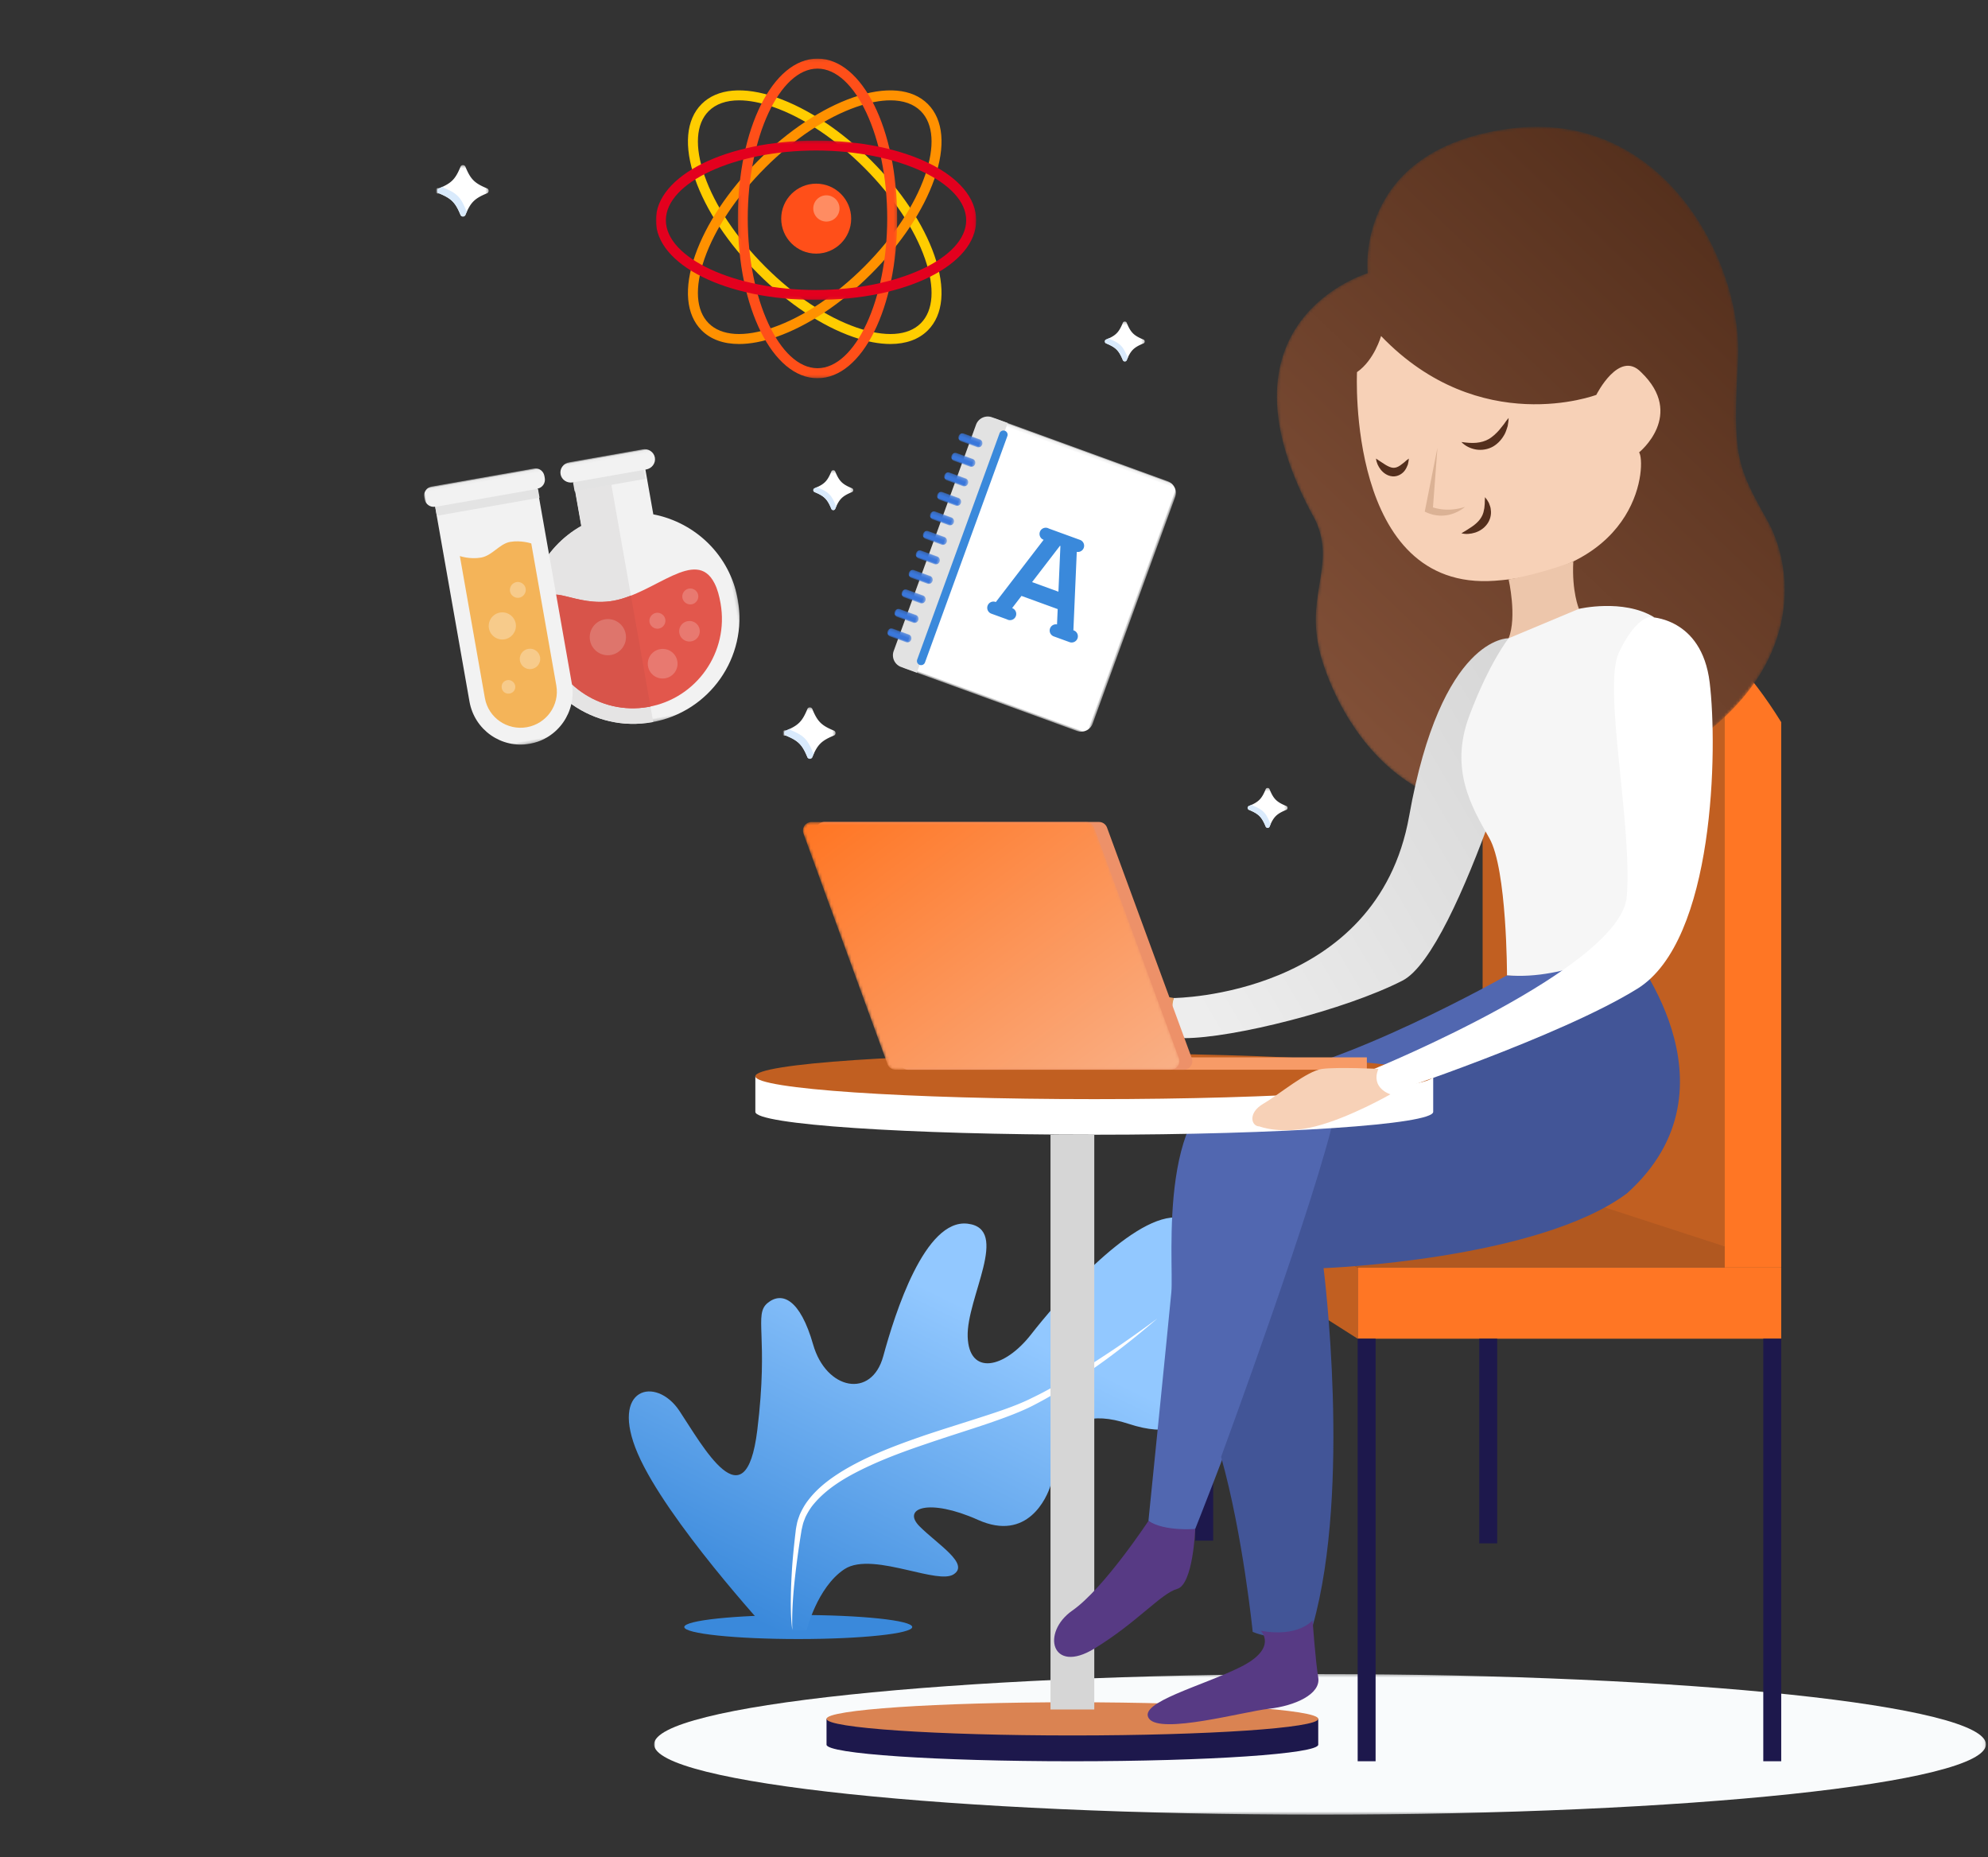 <svg xmlns="http://www.w3.org/2000/svg" xmlns:xlink="http://www.w3.org/1999/xlink" width="682" height="637" viewBox="0 0 682 637">
    <rect x="0" y="0" width="682" height="637" fill="#333333" stroke="none"/>
    <defs>
        <linearGradient id="b" x1="10.268%" x2="58.617%" y1="87.903%" y2="22.999%">
            <stop offset="0%" stop-color="#3A89DB"/>
            <stop offset="100%" stop-color="#92C8FF"/>
        </linearGradient>
        <path id="a" d="M138.28 40.62c-9.358 12.03-21.39 14.26-21.834.891-.445-13.37 14.705-36.989 0-38.772-14.704-1.782-24.953 30.75-28.961 45.456-4.01 14.707-19.607 11.587-24.062-4.011-4.457-15.597-10.693-18.271-15.594-14.26-4.903 4.012.444 11.141-3.565 43.673-4.01 32.532-18.716 5.348-26.734-6.685C9.508 54.88-6.532 58.89 3.27 81.617c9.805 22.728 44.559 60.607 44.559 60.607h13.366s3.564-14.704 12.922-20.946c5.057-3.37 13.89-1.534 21.856.303 6.768 1.559 12.91 3.121 15.572 1.482 5.791-3.565-5.348-10.25-11.585-16.489-6.238-6.238 3.118-9.805 20.05-2.229 16.93 7.577 23.616-7.576 24.952-12.033 1.337-4.456-.446-29.856 26.734-20.906 27.18 8.95 28.071-14.298 22.278-28.559-5.792-14.26 14.257-28.966 0-40.178-1.832-1.44-3.957-2.083-6.293-2.083-15.835.003-41.249 29.548-49.402 40.033"/>
        <path id="d" d="M0 1.344h456.916v48.212H0z"/>
        <path id="f" d="M1.363.607h78.204V8.86H1.363z"/>
        <path id="g" d="M80.594 1.29C27.2 8.628 32.246 50.833 32.246 50.833S-23.711 67.347 14.357 135.7c7.339 16.056-4.554 26.149 2.31 48.168 6.863 22.02 33.007 70.646 99.974 42.663 66.966-27.983 63.295-72.021 52.746-90.831-10.549-18.808-11.925-22.02-10.09-55.049C161.015 49.697 137.28.61 90.34.608c-3.144 0-6.393.22-9.746.682"/>
        <linearGradient id="h" x1="84.201%" x2="19.583%" y1="10.04%" y2="93.252%">
            <stop offset="0%" stop-color="#542F1C"/>
            <stop offset="100%" stop-color="#87543B"/>
        </linearGradient>
        <linearGradient id="j" x1="7.688%" x2="109.751%" y1="91.109%" y2="25.701%">
            <stop offset="0%" stop-color="#EDEDED"/>
            <stop offset="100%" stop-color="#D6D6D6"/>
        </linearGradient>
        <path id="k" d="M3.838 1.385a2.95 2.95 0 0 0-2.772 3.963l28.81 79.077a2.952 2.952 0 0 0 2.771 1.942h94.43c2.053 0 3.479-2.044 2.77-3.972L100.781 3.318a2.953 2.953 0 0 0-2.772-1.933H3.839z"/>
        <linearGradient id="l" x1="-1.043%" x2="100.993%" y1="5.295%" y2="94.836%">
            <stop offset="0%" stop-color="#FF7624"/>
            <stop offset="100%" stop-color="#F9AF85"/>
        </linearGradient>
        <path id="n" d="M.106.107h54.68v109.625H.106z"/>
        <path id="p" d="M0 .213h109.893v54.68H0z"/>
        <path id="r" d="M.069.04h72.756v92.723H.07z"/>
        <path id="t" d="M0 .04h75.944v92.723H0z"/>
        <path id="v" d="M.172.089h71.214v91.154H.172z"/>
        <path id="x" d="M0 .177h8.584v2.849H0z"/>
        <path id="z" d="M0 .177h8.584v2.849H0z"/>
        <path id="B" d="M0 .177h8.584v2.849H0z"/>
        <path id="D" d="M0 .177h8.584v2.849H0z"/>
        <path id="F" d="M0 .177h8.584v2.849H0z"/>
        <path id="H" d="M0 .177h8.584v2.849H0z"/>
        <path id="J" d="M0 .177h8.584v2.849H0z"/>
        <path id="L" d="M0 .177h8.584v2.849H0z"/>
        <path id="N" d="M0 .177h8.584v2.849H0z"/>
        <path id="P" d="M0 .177h8.584v2.849H0z"/>
        <path id="R" d="M0 .177h8.584v2.849H0z"/>
        <path id="T" d="M0 .35h17.65V18H0z"/>
        <path id="V" d="M0 .272h13.728V14H0z"/>
        <path id="X" d="M0 .35h17.65V18H0z"/>
        <path id="Z" d="M0 .272h13.728V14H0z"/>
        <path id="ab" d="M0 .272h13.728V14H0z"/>
    </defs>
    <g fill="none" fill-rule="evenodd">
        <g transform="translate(215.524 417.012)">
            <path fill="#3A89DB" d="M97.427 141.086c0 2.278-17.506 4.125-39.101 4.125-21.596 0-39.103-1.847-39.103-4.125 0-2.28 17.507-4.127 39.103-4.127 21.595 0 39.1 1.847 39.1 4.127"/>
            <mask id="c" fill="#fff">
                <use xlink:href="#a"/>
            </mask>
            <use fill="url(#b)" xlink:href="#a"/>
            <path fill="#FFF" d="M181.498 35.272c-11.419 9.856-23.535 18.992-36.688 26.59a111.269 111.269 0 0 1-4.994 2.748c-1.66.905-3.437 1.721-5.189 2.47-3.52 1.498-7.094 2.778-10.671 4.016-7.163 2.44-14.37 4.643-21.471 7.088-7.114 2.398-14.169 4.965-20.896 8.159-6.675 3.176-13.27 6.971-17.925 12.529-1.178 1.373-2.08 2.923-2.874 4.518-.303.83-.678 1.646-.888 2.507-.19.87-.434 1.703-.555 2.659a315.43 315.43 0 0 0-1.622 11.161c-.939 7.456-1.686 14.968-1.43 22.507-.507-3.744-.561-7.54-.513-11.318.052-3.78.241-7.561.505-11.333.304-3.771.69-7.534 1.144-11.29.079-.922.297-1.92.49-2.896.212-.974.592-1.903.914-2.845.821-1.807 1.785-3.562 3.019-5.097 2.403-3.128 5.4-5.68 8.568-7.87 3.172-2.194 6.532-4.059 9.954-5.75 6.866-3.355 14.006-5.972 21.16-8.436 7.174-2.408 14.395-4.605 21.536-6.936 3.57-1.162 7.12-2.364 10.565-3.755 1.73-.7 3.39-1.44 5.067-2.291a107.333 107.333 0 0 0 4.993-2.553c6.601-3.534 13-7.493 19.285-11.627 6.317-4.092 12.446-8.477 18.516-12.955" mask="url(#c)"/>
        </g>
        <g transform="translate(224.381 572.905)">
            <mask id="e" fill="#fff">
                <use xlink:href="#d"/>
            </mask>
            <path fill="#F9FBFC" d="M456.917 25.45c0 13.314-102.284 24.106-228.458 24.106C102.284 49.556 0 38.764 0 25.45 0 12.137 102.284 1.344 228.46 1.344c126.174 0 228.458 10.793 228.458 24.106" mask="url(#e)"/>
        </g>
        <path fill="#B15820" d="M611.063 434.776H465.758L410.03 403.81h117.967z"/>
        <path fill="#FF7624" d="M611.063 247.718v187.058H591.69v-7.221l-63.693-23.744V222.666s39.172-45.713 83.066 25.052"/>
        <path fill="#C15F21" d="M591.69 244.45v183.105l-83.067-27.011V219.398s39.172-45.713 83.067 25.052"/>
        <path fill="#FF7624" d="M465.757 459.204h145.306v-24.427H465.757z"/>
        <path fill="#C15F21" d="M410.03 403.81v19.957l55.728 35.437v-24.427z"/>
        <path fill="#1D184C" d="M410.031 528.477h6.153V424.11h-6.153z"/>
        <path fill="#5167B0" d="M516.988 334.54s-57.42 32.572-89.07 35.782c-31.648 3.211-25.1 62.39-26.08 72.941-.982 10.55-7.86 78.446-7.86 78.446s8.255 6.42 16.053 2.752c0 0 41.076-102.866 48.159-143.587 0 0 64.06-25.612 91.657-52.487 0 0-17.635 6.613-32.859 6.154"/>
        <path fill="#425597" d="M558.18 324.448s40.821 48.168 0 84.866c-30.63 22.94-104.117 25.692-104.117 25.692s9.63 75.233-3.671 122.484c0 0-7.798 7.338-20.639 2.293 0 0-3.345-33.373-10.847-60.037 0 0 33.322-90.432 39.284-118.872 0 0 56.838-23.589 91.656-52.487 0 0 3.748-2.104 8.334-3.939"/>
        <g transform="translate(436.952 42.868)">
            <mask id="i" fill="#fff">
                <use xlink:href="#g"/>
            </mask>
            <path fill="url(#h)" d="M80.594 1.29C27.2 8.628 32.246 50.833 32.246 50.833S-23.711 67.347 14.357 135.7c7.339 16.056-4.554 26.149 2.31 48.168 6.863 22.02 33.007 70.646 99.974 42.663 66.966-27.983 63.295-72.021 52.746-90.831-10.549-18.808-11.925-22.02-10.09-55.049C161.015 49.697 137.28.61 90.34.608c-3.144 0-6.393.22-9.746.682" mask="url(#i)"/>
        </g>
        <g>
            <path fill="#F7D1B7" d="M465.529 127.648s-3.67 75.234 47.242 71.564c50.913-3.67 51.83-40.828 49.537-44.04 0 0 16.002-12.844.663-27.524-7.544-7.799-15.34 7.798-15.34 7.798s-39.905 15.14-73.846-20.184c0 0-2.294 8.258-8.256 12.386"/>
            <path fill="#EDC6AB" d="M517.546 198.751s2.939 12.847 0 20.187c-2.94 7.34 6.234 17.89 15.866 7.34 9.63-10.55 8.256-17.432 8.256-17.432s-2.494-5.92-1.935-16.265c0 0-10.372 4.127-22.187 6.17"/>
            <path fill="url(#j)" d="M144.358 227.126s69.718-.459 80.725-62.389c11.01-61.93 34.13-61.012 34.13-61.012s-.444 10.353 10.003 11.369c0 0-26.703 95.976-46.425 106.07-19.723 10.09-58.252 19.724-74.765 19.724 0 0-6.879-6.881-3.668-13.762" transform="translate(258.333 115.213)"/>
            <path fill="#F6F6F6" d="M516.988 334.54s.018-36.373-6.052-47.02c-6.067-10.65-13.76-23.626-6.88-41.974 6.88-18.35 13.49-26.608 13.49-26.608l24.122-10.093s15.136-3.55 25.685 2.813l-9.173 112.79s-20.922 11.928-41.192 10.093"/>
            <path fill="#FFF" d="M259.128 369.178v12.204c0 4.333 52.057 7.847 116.273 7.847s116.27-3.514 116.27-7.847v-12.204H259.129z"/>
            <path fill="#C15F21" d="M491.672 369.178c0 4.334-52.056 7.847-116.272 7.847-64.216 0-116.272-3.513-116.272-7.847 0-4.335 52.056-7.848 116.272-7.848 64.216 0 116.272 3.513 116.272 7.848"/>
            <path fill="#E2995F" d="M402.691 342.34s-15.365-2.753-19.952-2.295c-4.586.46-12.843 8.717-19.952 11.24-7.11 2.523 2.752 7.799 13.988 5.963 11.239-1.835 18.12 1.376 29.585-1.147 0 0-5.963-5.734-3.669-13.762"/>
            <path fill="#1D184C" d="M283.548 589.6v8.853c0 3.145 37.763 5.695 84.344 5.695 46.581 0 84.343-2.55 84.343-5.695v-8.852H283.548z"/>
            <path fill="#F79B67" d="M402.926 366.94h65.988v-4.243h-67.548z"/>
            <path fill="#ED9169" d="M280.065 285.92l28.81 79.078a2.954 2.954 0 0 0 2.773 1.942h94.428c2.053 0 3.48-2.045 2.77-3.972l-29.066-79.077a2.953 2.953 0 0 0-2.77-1.934h-94.171c-2.049 0-3.476 2.037-2.774 3.964"/>
        </g>
        <g transform="translate(274.571 280.573)">
            <mask id="m" fill="#fff">
                <use xlink:href="#k"/>
            </mask>
            <path fill="url(#l)" d="M3.838 1.385a2.95 2.95 0 0 0-2.772 3.963l28.81 79.077a2.952 2.952 0 0 0 2.771 1.942h94.43c2.053 0 3.479-2.044 2.77-3.972L100.781 3.318a2.953 2.953 0 0 0-2.772-1.933H3.839z" mask="url(#m)"/>
        </g>
        <g>
            <path fill="#DA8352" d="M367.892 595.294c-46.58 0-84.343-2.549-84.343-5.693 0-3.144 37.762-5.692 84.343-5.692 46.582 0 84.344 2.548 84.344 5.692s-37.762 5.693-84.344 5.693z"/>
            <path fill="#D6D6D6" d="M360.385 586.39h15.016V389.229h-15.016z"/>
            <path fill="#573A84" d="M393.977 521.708s-15.246 23.165-26.086 30.735c-10.838 7.568-7.168 22.02 7.51 13.075 14.676-8.947 22.932-18.962 28.437-20.491 5.503-1.53 6.193-20.567 6.193-20.567s-10.436.917-16.054-2.752M432.503 559.381s6.11 5.915-6.898 12.419c-13.007 6.505-35.391 12.2-31.435 17.708 3.956 5.51 32.52-2.41 41.191-3.372 8.673-.964 17.843-4.946 16.87-10.725-.971-5.779-1.935-19.63-1.935-19.63s-4.753 6-17.793 3.6"/>
            <path fill="#FFF" d="M471.392 366.653s84.698-34.656 86.688-59.124c1.99-24.467-8.257-71.618-2.753-83.545 5.504-11.928 10.55-12.326 10.55-12.326s17.888-.06 20.64 22.418c2.753 22.478 1.833 88.538-24.767 105.052-26.604 16.515-86.23 36.24-86.23 36.24s-7.34-1.376-4.128-8.715"/>
            <path fill="#F7D1B7" d="M472.868 366.653s-13.991-.688-19.266 0c-5.273.688-14.676 8.715-20.18 11.927-5.504 3.21-4.128 7.798-1.375 7.798 0 0 7.453 2.982 19.205 0 11.754-2.98 25.744-11.01 25.744-11.01s-6.881-2.064-4.128-8.715"/>
            <path fill="#542F1D" d="M472.055 157.302c1.184.754 2.186 1.501 3.183 2.095.978.604 1.926 1.018 2.68 1.063.73.044 1.51-.169 2.433-.815.446-.309.908-.7 1.404-1.075.47-.42.94-.86 1.547-1.268-.02.701-.173 1.371-.33 2.06-.27.631-.528 1.31-.966 1.91-.802 1.205-2.486 2.294-4.315 2.13-1.807-.16-3.125-1.209-4.01-2.294-.88-1.127-1.477-2.392-1.626-3.806M501.35 151.617c1.84.268 3.538.414 5.135.265 1.592-.146 3.026-.568 4.314-1.306 1.272-.775 2.413-1.824 3.512-3.06l1.598-1.988c.5-.716 1.001-1.449 1.637-2.168-.016.93-.168 1.843-.32 2.775-.283.88-.55 1.8-.974 2.656-.883 1.696-2.203 3.285-3.983 4.343-1.79 1.04-3.956 1.378-5.9 1.059-1.942-.335-3.728-1.206-5.02-2.576M501.35 182.927c1.352-.813 2.586-1.532 3.687-2.315 1.101-.776 2.037-1.608 2.718-2.54.679-.928 1.166-1.975 1.349-3.256.19-.622.143-1.31.247-2.016.04-.716-.01-1.442.095-2.26.51.594.951 1.255 1.323 1.964.242.748.64 1.5.657 2.35.267 1.654-.221 3.551-1.292 4.964-1.055 1.435-2.56 2.378-4.089 2.876-1.542.475-3.144.633-4.695.233"/>
            <path fill="#1D184C" d="M465.759 604.147h6.153V459.203h-6.153zM604.91 604.147h6.153V459.203h-6.153zM507.47 529.39h6.153v-70.186h-6.153z"/>
            <path fill="#DBB295" d="M493.134 153.539l-4.36 21.944a12.43 12.43 0 0 0 5.305 1.389c4.473.136 7.617-2.263 8.526-3.012-2.227.718-5.457 1.36-9.133.66a17.497 17.497 0 0 1-1.88-.47l1.542-20.511"/>
        </g>
        <g>
            <path fill="#FFCD00" d="M253.538 34.42c-4.404 0-7.963 1.238-10.421 3.697-4.371 4.367-4.883 12.217-1.446 22.097 3.582 10.298 10.986 21.4 20.85 31.265 9.864 9.864 20.967 17.267 31.265 20.85 9.882 3.435 17.728 2.923 22.098-1.446 4.37-4.368 4.882-12.216 1.445-22.098-3.583-10.297-10.986-21.4-20.85-31.264s-20.967-17.267-31.265-20.85c-4.322-1.502-8.254-2.252-11.676-2.252M305.46 118c-3.823 0-8.13-.807-12.8-2.432-10.777-3.749-22.34-11.442-32.563-21.663-10.223-10.223-17.916-21.786-21.665-32.564-3.892-11.192-3.09-20.3 2.26-25.65 5.347-5.348 14.456-6.154 25.65-2.26 10.778 3.749 22.341 11.442 32.564 21.665 10.222 10.222 17.915 21.786 21.663 32.562 3.894 11.193 3.09 20.3-2.259 25.651-3.117 3.117-7.51 4.691-12.85 4.691"/>
            <path fill="#FF9100" d="M305.462 34.42c-3.424 0-7.355.749-11.676 2.251-10.298 3.583-21.402 10.986-31.265 20.85-9.865 9.864-17.268 20.967-20.85 31.264-3.437 9.882-2.926 17.73 1.445 22.098 4.368 4.372 12.22 4.88 22.097 1.446 10.298-3.583 21.402-10.986 31.266-20.85 9.864-9.865 17.267-20.967 20.85-31.265 3.437-9.88 2.924-17.73-1.445-22.097-2.46-2.46-6.019-3.698-10.422-3.698M253.541 118c-5.34 0-9.733-1.574-12.85-4.691-5.35-5.35-6.153-14.458-2.26-25.651 3.748-10.776 11.442-22.34 21.664-32.562 10.223-10.223 21.787-17.916 32.563-21.665 11.194-3.894 20.303-3.088 25.651 2.26 5.35 5.35 6.153 14.458 2.26 25.65-3.748 10.778-11.442 22.341-21.664 32.564-10.223 10.222-21.787 17.914-32.564 21.663-4.67 1.625-8.978 2.432-12.8 2.432"/>
            <g transform="translate(253 20)">
                <mask id="o" fill="#fff">
                    <use xlink:href="#n"/>
                </mask>
                <path fill="#FF4F19" d="M27.447 3.533c-12.968 0-23.923 23.532-23.923 51.386 0 27.855 10.955 51.387 23.923 51.387 12.966 0 23.922-23.532 23.922-51.387 0-27.854-10.956-51.386-23.922-51.386m0 106.2c-15.33 0-27.34-24.077-27.34-54.814C.106 24.183 12.116.106 27.446.106s27.34 24.077 27.34 54.813c0 30.737-12.01 54.813-27.34 54.813" mask="url(#o)"/>
            </g>
            <path fill="#FF4F19" d="M292 75c0 6.628-5.373 12-12 12s-12-5.372-12-12c0-6.627 5.373-12 12-12s12 5.373 12 12"/>
            <path fill="#FF8C62" d="M288 71.5a4.5 4.5 0 1 1-9 0 4.5 4.5 0 0 1 9 0"/>
            <g transform="translate(225 48)">
                <mask id="q" fill="#fff">
                    <use xlink:href="#p"/>
                </mask>
                <path fill="#E3001E" d="M54.947 3.63c-27.923 0-51.513 10.955-51.513 23.923 0 12.967 23.59 23.922 51.513 23.922 27.922 0 51.512-10.955 51.512-23.922 0-12.968-23.59-23.923-51.512-23.923m0 51.262C24.135 54.892 0 42.883 0 27.553 0 12.223 24.135.213 54.947.213c30.811 0 54.946 12.01 54.946 27.34s-24.135 27.34-54.946 27.34" mask="url(#q)"/>
            </g>
        </g>
        <g>
            <g transform="rotate(-10 1015.769 -899.278)">
                <mask id="s" fill="#fff">
                    <use xlink:href="#r"/>
                </mask>
                <path fill="#F2F2F2" d="M49.355 22.624V7.038h.236c2.034 0 3.677-1.559 3.677-3.506 0-1.95-1.643-3.508-3.677-3.508H24.086c-2.034 0-3.677 1.559-3.677 3.508 0 1.947 1.643 3.506 3.677 3.506h.236V22.39C10.16 27.3.069 40.782.069 56.524c0 20.03 16.272 36.239 36.379 36.239 20.105 0 36.377-16.21 36.377-36.239 0-15.508-9.778-28.679-23.47-33.9" mask="url(#s)"/>
            </g>
            <path fill="#E5E4E4" d="M209.72 166.17l-12.365 2.18 2.115 11.993c-13.121 7.387-20.746 22.445-18.008 37.974 3.484 19.758 22.379 32.914 42.241 29.412l.386-.069-14.369-81.49z"/>
            <path fill="#E2574C" d="M210.46 206.07c14.22-2.508 28.3-18.466 34.637-6.028 1.089 2.107 1.664 4.462 2.098 6.922 2.941 16.683-8.198 32.599-24.814 35.529-16.616 2.93-32.527-8.217-35.468-24.9-.624-3.535-.602-7.027-.089-10.447 1.507-7.717 10.498 1.24 23.637-1.076"/>
            <path fill="#D8544A" d="M216.444 204.301c-2.02.752-3.974 1.415-5.983 1.769-13.139 2.316-22.13-6.641-23.637 1.076-.603 3.356-.548 6.834.089 10.448 2.942 16.683 18.851 27.829 35.468 24.899l.773-.137-6.71-38.055z"/>
            <path fill="#E87970" d="M236.34 201.903c-1.467.258-2.487 1.707-2.23 3.167.258 1.461 1.712 2.473 3.18 2.215 1.469-.26 2.488-1.708 2.23-3.169-.257-1.46-1.71-2.472-3.18-2.213m-.42 11.172a3.507 3.507 0 0 0-2.867 4.072 3.507 3.507 0 0 0 4.087 2.847 3.508 3.508 0 0 0 2.868-4.074 3.507 3.507 0 0 0-4.088-2.845m-9.91 2.54c1.467-.26 2.487-1.707 2.23-3.168-.258-1.46-1.712-2.473-3.18-2.214-1.468.26-2.488 1.708-2.23 3.168.258 1.461 1.71 2.473 3.18 2.214m.446 7.055c-2.782.491-4.63 3.116-4.142 5.883.488 2.767 3.122 4.601 5.904 4.11 2.783-.49 4.63-3.114 4.143-5.882-.488-2.767-3.122-4.601-5.905-4.11"/>
            <g transform="rotate(-10 1029.269 -744.972)">
                <mask id="u" fill="#fff">
                    <use xlink:href="#t"/>
                </mask>
                <path fill="#E3E3E3" d="M51.146 10.156h24.798V7.038H51.146z" mask="url(#u)"/>
                <path fill="#F2F2F2" d="M38.747.024H3.1C1.395.024 0 1.427 0 3.141v.78c0 1.715 1.395 3.117 3.1 3.117v67.878c0 9.898 7.982 17.847 17.823 17.847 9.843 0 17.824-8.027 17.824-17.847V7.038c1.706 0 3.1-1.402 3.1-3.117v-.78c0-1.714-1.395-3.117-3.1-3.117" mask="url(#u)"/>
            </g>
            <g>
                <path fill="#E3E3E3" d="M149.874 176.925l35.221-6.21-.539-3.055-35.22 6.21z"/>
                <path fill="#F4B459" d="M174.98 185.887c3.752-.662 7.278.528 7.278.528l8.592 48.73c1.185 6.721-3.372 13.116-10.108 14.304-6.738 1.188-13.207-3.263-14.393-9.984l-8.592-48.73s3.449 1.203 7.277.528c3.829-.675 6.348-4.742 9.947-5.376"/>
                <path fill="#F7CB8B" d="M174.026 233.307c-1.301.23-2.122 1.398-1.893 2.697.23 1.298 1.4 2.115 2.701 1.886 1.302-.23 2.123-1.398 1.894-2.696-.216-1.223-1.476-2.103-2.702-1.887m7.19-10.718a3.48 3.48 0 0 0-2.84 4.044 3.48 3.48 0 0 0 4.052 2.83 3.48 3.48 0 0 0 2.839-4.045 3.48 3.48 0 0 0-4.052-2.829m-3.097-17.567c1.454-.257 2.464-1.695 2.208-3.146-.256-1.451-1.697-2.458-3.151-2.201-1.455.256-2.464 1.695-2.208 3.146.255 1.45 1.696 2.458 3.15 2.2m-6.6 5.103c-2.526.445-4.23 2.872-3.785 5.393.444 2.52 2.875 4.217 5.401 3.772 2.527-.446 4.23-2.873 3.787-5.392-.445-2.521-2.876-4.219-5.403-3.773"/>
                <path fill="#DE756C" d="M214.655 217.48c.595 3.375-1.665 6.594-5.048 7.19-3.382.597-6.607-1.655-7.202-5.03-.595-3.375 1.665-6.594 5.047-7.19 3.383-.597 6.608 1.655 7.203 5.03"/>
            </g>
        </g>
        <g>
            <g transform="rotate(20 -233.972 1028.16)">
                <mask id="w" fill="#fff">
                    <use xlink:href="#v"/>
                </mask>
                <path fill="#FFF" d="M67.113.089H4.445A4.278 4.278 0 0 0 .172 4.36V86.97a4.278 4.278 0 0 0 4.273 4.274h62.668a4.278 4.278 0 0 0 4.273-4.274V4.361A4.277 4.277 0 0 0 67.113.09" mask="url(#w)"/>
            </g>
            <path fill="#E2E2E2" d="M345.704 145.094l-5.391-1.962a4.278 4.278 0 0 0-5.476 2.553l-28.254 77.626a4.278 4.278 0 0 0 2.553 5.478l5.391 1.962 31.177-85.657z"/>
            <path fill="#3A89DB" d="M354.067 199.671l9.46-12.316c.03-.041.05-.086.078-.128l.191.07c-.005.05-.02.097-.021.148l-.671 15.516-9.037-3.29zm14.248 16.554l-.096-.035c.006-.05.02-.096.022-.147l1.155-26.744a2.134 2.134 0 0 0 1.119-4.103l-10.707-3.897a2.134 2.134 0 1 0-1.78 3.862l-16.307 21.23c-.03.04-.05.085-.077.126l-.096-.035a2.136 2.136 0 0 0-1.462 4.015l5.354 1.949a2.134 2.134 0 1 0 1.78-3.862l3.207-4.175 12.42 4.52-.228 5.26a2.134 2.134 0 0 0-1.118 4.103l5.353 1.948a2.137 2.137 0 1 0 1.461-4.015z"/>
            <g transform="rotate(20 -255.17 1008.156)">
                <mask id="y" fill="#fff">
                    <use xlink:href="#x"/>
                </mask>
                <path fill="#3A77DB" d="M7.16 3.026H1.425a1.423 1.423 0 1 1 0-2.849H7.16a1.424 1.424 0 0 1 0 2.849" mask="url(#y)"/>
            </g>
            <g transform="rotate(20 -275.364 1004.595)">
                <mask id="A" fill="#fff">
                    <use xlink:href="#z"/>
                </mask>
                <path fill="#3A77DB" d="M7.16 3.026H1.425a1.423 1.423 0 1 1 0-2.849H7.16a1.424 1.424 0 0 1 0 2.849" mask="url(#A)"/>
            </g>
            <g transform="rotate(20 -295.557 1001.034)">
                <mask id="C" fill="#fff">
                    <use xlink:href="#B"/>
                </mask>
                <path fill="#3A77DB" d="M7.16 3.026H1.425a1.423 1.423 0 1 1 0-2.849H7.16a1.424 1.424 0 0 1 0 2.849" mask="url(#C)"/>
            </g>
            <g transform="rotate(20 -315.751 997.474)">
                <mask id="E" fill="#fff">
                    <use xlink:href="#D"/>
                </mask>
                <path fill="#3A77DB" d="M7.16 3.026H1.425a1.423 1.423 0 1 1 0-2.849H7.16a1.424 1.424 0 0 1 0 2.849" mask="url(#E)"/>
            </g>
            <g transform="rotate(20 -335.945 993.913)">
                <mask id="G" fill="#fff">
                    <use xlink:href="#F"/>
                </mask>
                <path fill="#3A77DB" d="M7.16 3.026H1.425a1.423 1.423 0 1 1 0-2.849H7.16a1.424 1.424 0 0 1 0 2.849" mask="url(#G)"/>
            </g>
            <g transform="rotate(20 -356.139 990.352)">
                <mask id="I" fill="#fff">
                    <use xlink:href="#H"/>
                </mask>
                <path fill="#3A77DB" d="M7.16 3.026H1.425a1.423 1.423 0 1 1 0-2.849H7.16a1.424 1.424 0 0 1 0 2.849" mask="url(#I)"/>
            </g>
            <g transform="rotate(20 -376.332 986.792)">
                <mask id="K" fill="#fff">
                    <use xlink:href="#J"/>
                </mask>
                <path fill="#3A77DB" d="M7.16 3.026H1.425a1.423 1.423 0 1 1 0-2.849H7.16a1.424 1.424 0 0 1 0 2.849" mask="url(#K)"/>
            </g>
            <g transform="rotate(20 -396.526 983.23)">
                <mask id="M" fill="#fff">
                    <use xlink:href="#L"/>
                </mask>
                <path fill="#3A77DB" d="M7.16 3.026H1.425a1.423 1.423 0 1 1 0-2.849H7.16a1.424 1.424 0 0 1 0 2.849" mask="url(#M)"/>
            </g>
            <g transform="rotate(20 -416.72 979.67)">
                <mask id="O" fill="#fff">
                    <use xlink:href="#N"/>
                </mask>
                <path fill="#3A77DB" d="M7.16 3.026H1.425a1.423 1.423 0 1 1 0-2.849H7.16a1.424 1.424 0 0 1 0 2.849" mask="url(#O)"/>
            </g>
            <g transform="rotate(20 -436.913 976.11)">
                <mask id="Q" fill="#fff">
                    <use xlink:href="#P"/>
                </mask>
                <path fill="#3A77DB" d="M7.16 3.026H1.425a1.423 1.423 0 1 1 0-2.849H7.16a1.424 1.424 0 0 1 0 2.849" mask="url(#Q)"/>
            </g>
            <g transform="rotate(20 -457.107 972.549)">
                <mask id="S" fill="#fff">
                    <use xlink:href="#R"/>
                </mask>
                <path fill="#3A77DB" d="M7.16 3.026H1.425a1.423 1.423 0 1 1 0-2.849H7.16a1.424 1.424 0 0 1 0 2.849" mask="url(#S)"/>
            </g>
            <path fill="#3A89DB" d="M315.501 228.074a1.425 1.425 0 0 1-.851-1.826l28.253-77.627a1.424 1.424 0 1 1 2.677.975l-28.253 77.626a1.424 1.424 0 0 1-1.826.852"/>
        </g>
        <g>
            <g transform="translate(269 242.286)">
                <mask id="U" fill="#fff">
                    <use xlink:href="#T"/>
                </mask>
                <path fill="#FFF" d="M8.825 18a.907.907 0 0 1-.84-.561C6.198 13.122 4.88 11.803.561 10.014a.907.907 0 1 1 0-1.677C4.879 6.547 6.198 5.228 7.985.911a.91.91 0 0 1 1.68 0c1.788 4.317 3.106 5.636 7.425 7.426a.909.909 0 0 1 0 1.677c-4.319 1.789-5.637 3.108-7.424 7.425a.912.912 0 0 1-.841.56" mask="url(#U)"/>
            </g>
            <path fill="#D9EAFC" d="M278.802 257.91c-1.79-4.319-3.107-5.636-7.425-7.425a.917.917 0 0 1-.475-.453c-.414.195-.857.39-1.34.59a.907.907 0 0 0 0 1.678c4.317 1.789 5.636 3.108 7.424 7.424a.909.909 0 0 0 1.677 0c.202-.486.396-.928.591-1.342a.905.905 0 0 1-.452-.472"/>
        </g>
        <g>
            <g transform="translate(279 161)">
                <mask id="W" fill="#fff">
                    <use xlink:href="#V"/>
                </mask>
                <path fill="#FFF" d="M6.864 14a.705.705 0 0 1-.653-.437C4.82 10.206 3.795 9.18.436 7.79a.707.707 0 0 1 0-1.305C3.795 5.092 4.821 4.066 6.211.71a.707.707 0 0 1 1.307 0c1.39 3.357 2.415 4.383 5.774 5.775a.707.707 0 0 1 0 1.305c-3.359 1.391-4.384 2.417-5.774 5.774a.71.71 0 0 1-.654.437" mask="url(#W)"/>
            </g>
            <path fill="#D9EAFC" d="M286.624 173.152c-1.392-3.359-2.417-4.383-5.775-5.775a.713.713 0 0 1-.37-.352c-.322.151-.666.303-1.042.46a.705.705 0 0 0 0 1.304c3.358 1.391 4.383 2.417 5.774 5.774a.707.707 0 0 0 1.305 0c.157-.378.308-.721.46-1.043a.704.704 0 0 1-.352-.368"/>
        </g>
        <g>
            <g transform="translate(150 56.286)">
                <mask id="Y" fill="#fff">
                    <use xlink:href="#X"/>
                </mask>
                <path fill="#FFF" d="M8.825 18a.907.907 0 0 1-.84-.561C6.198 13.122 4.88 11.803.561 10.014a.907.907 0 1 1 0-1.677C4.879 6.547 6.198 5.228 7.985.911a.91.91 0 0 1 1.68 0c1.788 4.317 3.106 5.636 7.425 7.426a.909.909 0 0 1 0 1.677c-4.319 1.789-5.637 3.108-7.424 7.425a.912.912 0 0 1-.841.56" mask="url(#Y)"/>
            </g>
            <path fill="#D9EAFC" d="M159.802 71.91c-1.79-4.319-3.107-5.636-7.425-7.425a.917.917 0 0 1-.475-.453c-.414.195-.857.39-1.34.59a.907.907 0 0 0 0 1.678c4.317 1.789 5.636 3.108 7.424 7.424a.909.909 0 0 0 1.677 0c.202-.486.396-.928.591-1.342a.905.905 0 0 1-.452-.472"/>
        </g>
        <g>
            <g transform="translate(379 110)">
                <mask id="aa" fill="#fff">
                    <use xlink:href="#Z"/>
                </mask>
                <path fill="#FFF" d="M6.864 14a.705.705 0 0 1-.653-.437C4.82 10.206 3.795 9.18.436 7.79a.707.707 0 0 1 0-1.305C3.795 5.092 4.821 4.066 6.211.71a.707.707 0 0 1 1.307 0c1.39 3.357 2.415 4.383 5.774 5.775a.707.707 0 0 1 0 1.305c-3.359 1.391-4.384 2.417-5.774 5.774a.71.71 0 0 1-.654.437" mask="url(#aa)"/>
            </g>
            <path fill="#D9EAFC" d="M386.648 122.146c-1.397-3.37-2.425-4.397-5.794-5.792a.716.716 0 0 1-.37-.354c-.323.152-.67.304-1.046.46a.708.708 0 0 0 0 1.31c3.368 1.395 4.397 2.424 5.792 5.792a.71.71 0 0 0 1.31 0c.156-.38.308-.724.46-1.047a.706.706 0 0 1-.352-.369"/>
        </g>
        <g>
            <g transform="translate(428 270)">
                <mask id="ac" fill="#fff">
                    <use xlink:href="#ab"/>
                </mask>
                <path fill="#FFF" d="M6.864 14a.705.705 0 0 1-.653-.437C4.82 10.206 3.795 9.18.436 7.79a.707.707 0 0 1 0-1.305C3.795 5.092 4.821 4.066 6.211.71a.707.707 0 0 1 1.307 0c1.39 3.357 2.415 4.383 5.774 5.775a.707.707 0 0 1 0 1.305c-3.359 1.391-4.384 2.417-5.774 5.774a.71.71 0 0 1-.654.437" mask="url(#ac)"/>
            </g>
            <path fill="#D9EAFC" d="M435.648 282.146c-1.397-3.37-2.425-4.397-5.794-5.792a.716.716 0 0 1-.37-.354c-.323.152-.67.304-1.046.46a.708.708 0 0 0 0 1.31c3.368 1.395 4.397 2.424 5.792 5.792a.71.71 0 0 0 1.31 0c.156-.38.308-.724.46-1.047a.706.706 0 0 1-.352-.369"/>
        </g>
    </g>
</svg>
